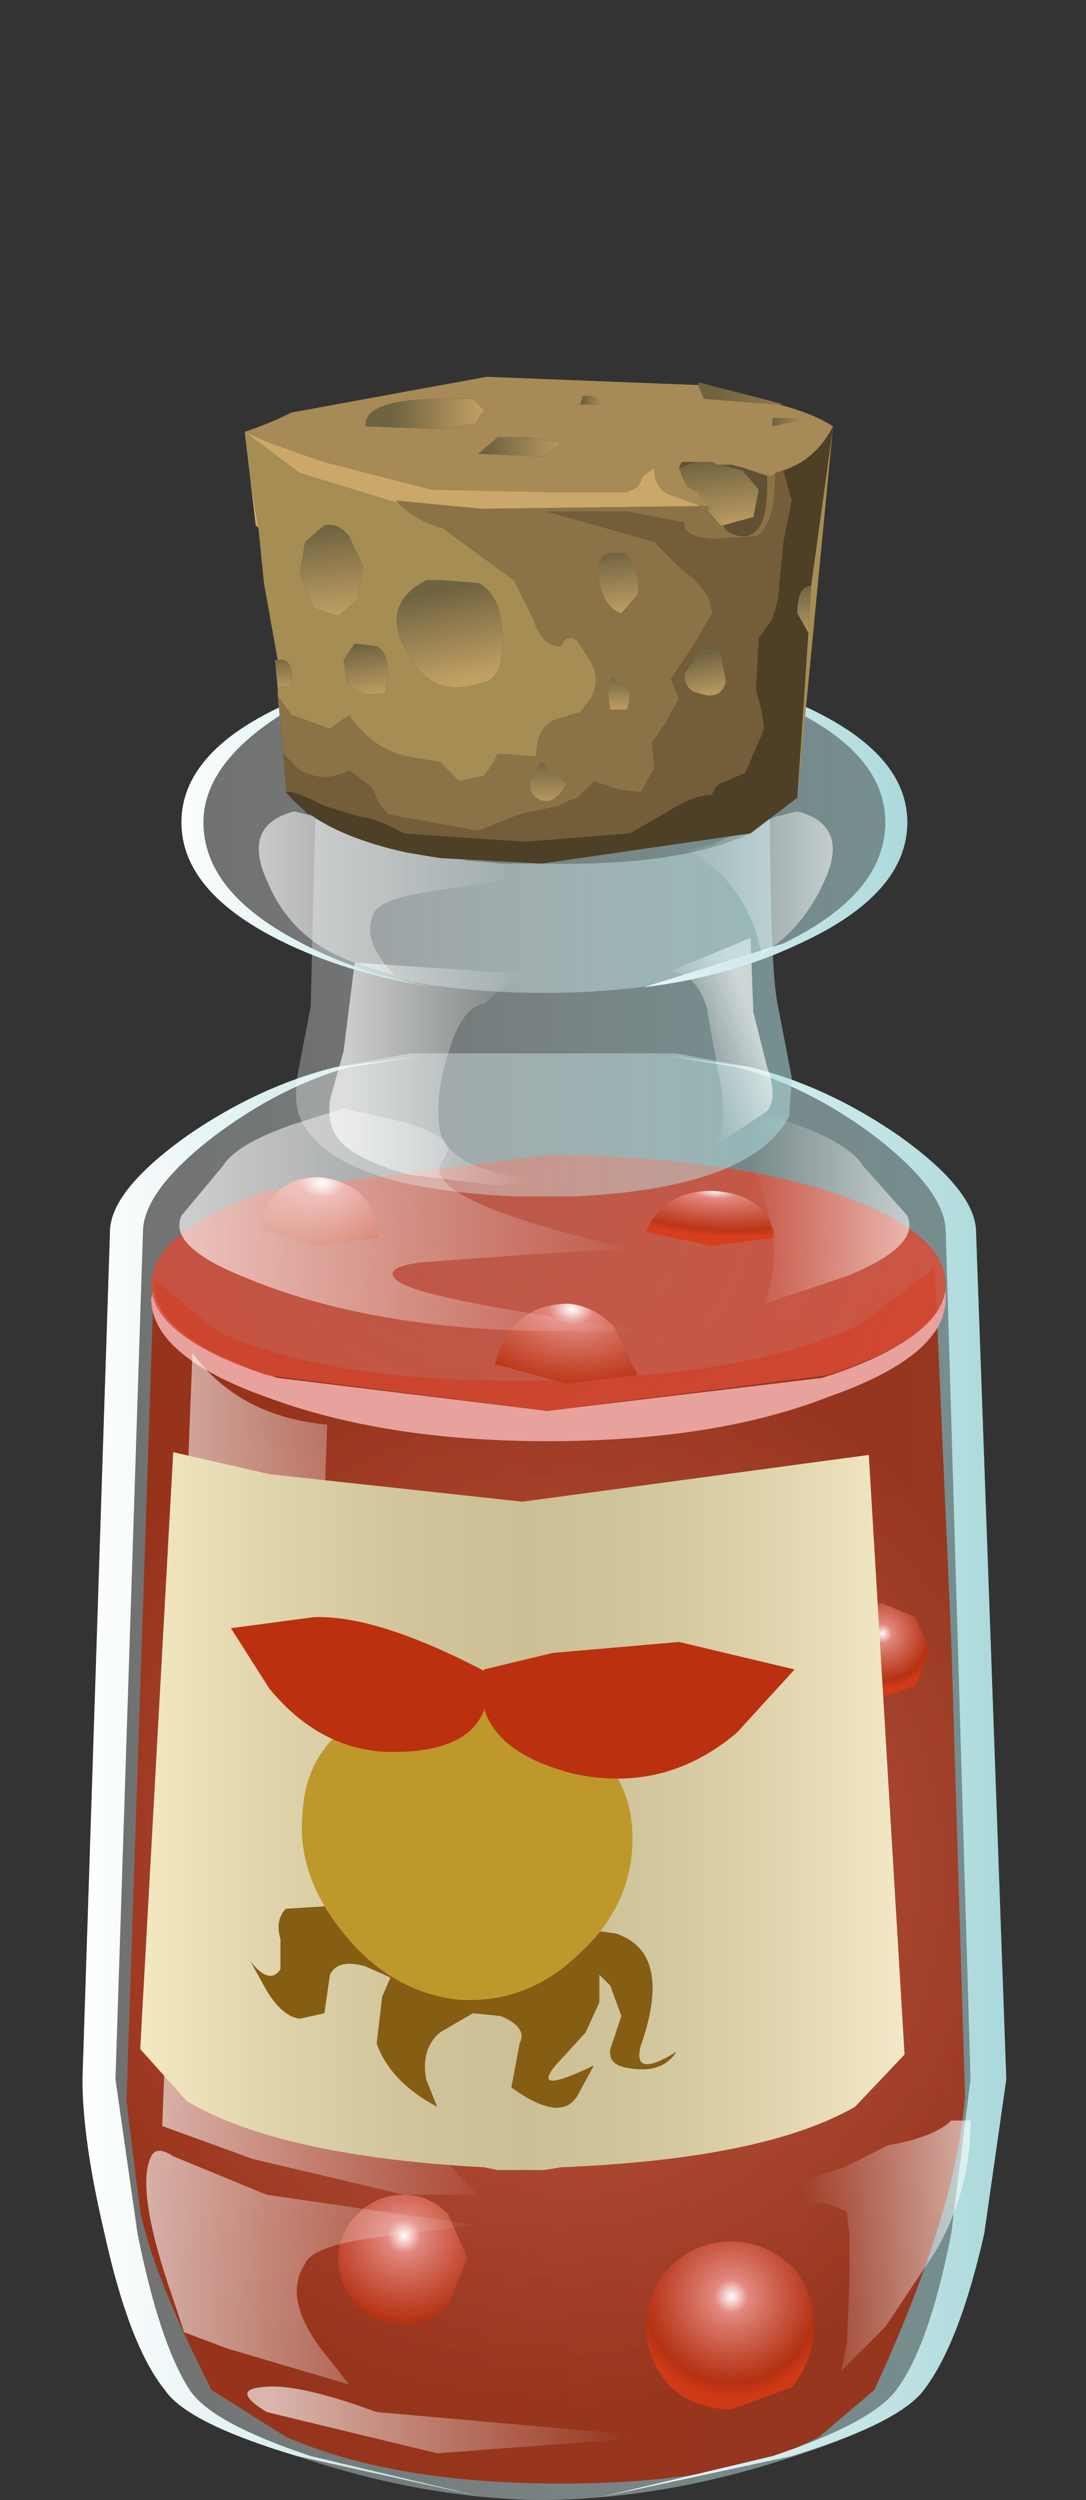 <?xml version="1.0" encoding="UTF-8" standalone="no"?>
<svg xmlns:xlink="http://www.w3.org/1999/xlink" height="45.45px" width="19.75px" xmlns="http://www.w3.org/2000/svg">
  <rect width="100%" height="100%" fill="#333333" stroke="none"/>
  <g transform="matrix(1.0, 0.0, 0.0, 1.0, 0.0, 0.0)">
    <use height="38.65" transform="matrix(1.0, 0.0, 0.0, 1.0, 1.5, 6.8)" width="16.8" xlink:href="#shape0"/>
  </g>
  <defs>
    <g id="shape0" transform="matrix(1.0, 0.0, 0.0, 1.0, -1.5, -6.8)">
      <path d="M5.4 44.65 Q3.4 44.05 3.0 43.45 2.35 42.65 1.9 40.6 1.5 38.9 1.5 37.8 L2.0 22.4 Q2.0 21.65 3.4 20.65 4.7 19.75 6.1 19.4 L7.45 19.15 12.3 19.15 13.65 19.4 Q15.05 19.75 16.35 20.65 17.75 21.65 17.75 22.4 L18.3 37.8 17.9 40.6 Q17.45 42.6 16.8 43.45 16.35 44.05 14.3 44.7 12.0 45.45 9.75 45.45 7.6 45.4 5.4 44.65" fill="url(#gradient0)" fill-rule="evenodd" stroke="none"/>
      <path d="M2.8 23.25 L3.95 24.2 Q5.9 25.1 9.35 25.1 13.4 25.1 15.6 24.1 L17.0 23.05 17.3 29.85 17.55 38.1 Q17.4 40.2 15.9 43.45 L14.9 44.3 Q13.3 45.15 10.2 45.15 7.15 45.15 5.2 44.3 L3.85 43.45 Q2.8 41.4 2.55 40.2 L2.3 38.2 2.8 23.25" fill="url(#gradient1)" fill-rule="evenodd" stroke="none"/>
      <path d="M4.85 25.4 Q2.75 24.65 2.75 23.6 L2.8 23.45 Q2.95 24.4 5.05 25.05 L9.95 25.65 14.95 25.05 Q17.0 24.4 17.2 23.45 L17.2 23.6 Q17.2 24.65 15.05 25.4 13.0 26.2 9.95 26.2 7.0 26.2 4.85 25.4" fill="#e7a29d" fill-rule="evenodd" stroke="none"/>
      <path d="M4.85 21.65 L9.95 21.0 Q12.95 21.0 15.05 21.65 17.2 22.35 17.2 23.35 17.2 24.3 15.05 25.0 L9.95 25.65 4.85 25.0 Q2.75 24.3 2.75 23.35 2.75 22.4 4.85 21.65" fill="url(#gradient2)" fill-rule="evenodd" stroke="none"/>
      <path d="M8.5 41.05 L8.15 41.9 Q7.8 42.25 7.35 42.25 6.85 42.25 6.5 41.9 6.15 41.55 6.15 41.05 6.15 40.6 6.5 40.25 6.85 39.9 7.35 39.9 7.8 39.9 8.15 40.25 L8.5 41.05" fill="url(#gradient3)" fill-rule="evenodd" stroke="none"/>
      <path d="M14.8 42.3 Q14.8 42.9 14.4 43.4 L13.3 43.8 Q12.65 43.8 12.2 43.4 11.75 42.9 11.75 42.3 11.75 41.65 12.2 41.2 12.65 40.75 13.3 40.75 13.9 40.75 14.4 41.2 14.8 41.65 14.8 42.3" fill="url(#gradient4)" fill-rule="evenodd" stroke="none"/>
      <path d="M16.9 30.0 L16.65 30.65 16.05 30.85 Q15.2 30.85 15.2 30.0 15.2 29.65 15.45 29.4 15.7 29.15 16.05 29.15 L16.65 29.4 16.9 30.0" fill="url(#gradient5)" fill-rule="evenodd" stroke="none"/>
      <path d="M5.75 22.65 L4.7 22.35 Q4.9 21.4 5.8 21.4 6.8 21.5 6.9 22.5 L5.75 22.65" fill="url(#gradient6)" fill-rule="evenodd" stroke="none"/>
      <path d="M10.3 25.15 L9.0 24.8 Q9.3 23.7 10.35 23.7 10.8 23.75 11.15 24.1 L11.6 25.0 10.3 25.15" fill="url(#gradient7)" fill-rule="evenodd" stroke="none"/>
      <path d="M12.95 22.65 L11.75 22.4 Q12.05 21.65 12.95 21.65 13.95 21.7 14.1 22.5 L12.95 22.65" fill="url(#gradient8)" fill-rule="evenodd" stroke="none"/>
      <path d="M3.5 24.6 Q4.35 25.75 5.95 25.9 L5.9 27.35 5.45 32.05 Q5.15 34.7 6.9 37.55 7.75 39.0 8.7 39.9 L7.35 39.9 4.6 39.25 2.95 38.65 3.5 24.6" fill="url(#gradient9)" fill-rule="evenodd" stroke="none"/>
      <path d="M3.9 20.65 Q2.6 21.65 2.6 22.4 L2.1 37.8 2.5 40.6 Q2.9 42.6 3.45 43.45 3.85 44.05 5.65 44.65 L8.8 45.4 5.4 44.65 Q3.4 44.05 3.0 43.45 2.35 42.65 1.9 40.6 1.5 38.9 1.5 37.8 L2.0 22.4 Q2.0 21.65 3.4 20.65 4.7 19.75 6.1 19.4 L7.65 19.2 6.35 19.4 Q5.1 19.75 3.9 20.65" fill="url(#gradient10)" fill-rule="evenodd" stroke="none"/>
      <path d="M12.2 19.2 L13.65 19.4 Q15.05 19.75 16.35 20.65 17.75 21.65 17.75 22.4 L18.3 37.8 17.9 40.6 Q17.45 42.6 16.8 43.45 16.35 44.05 14.4 44.65 L10.9 45.4 14.05 44.65 Q15.85 44.05 16.3 43.45 16.9 42.65 17.3 40.6 L17.65 37.8 17.2 22.4 Q17.2 21.65 15.9 20.65 14.7 19.75 13.4 19.4 L12.2 19.2" fill="url(#gradient11)" fill-rule="evenodd" stroke="none"/>
      <path d="M4.4 23.2 Q3.05 22.65 3.3 22.1 L4.05 21.2 Q4.3 20.8 5.3 20.45 L6.25 20.15 7.35 20.4 Q8.4 20.7 8.05 21.1 7.55 21.8 11.45 22.7 L9.7 22.8 7.65 22.95 Q6.9 23.05 7.25 23.3 7.75 23.65 11.9 24.2 L10.2 24.2 Q6.75 24.2 4.4 23.2" fill="url(#gradient12)" fill-rule="evenodd" stroke="none"/>
      <path d="M4.85 43.85 Q4.2 43.45 4.75 43.4 5.35 43.3 6.85 43.85 L11.95 44.3 7.95 44.6 4.85 43.85" fill="url(#gradient13)" fill-rule="evenodd" stroke="none"/>
      <path d="M15.7 21.2 L16.5 22.1 Q16.75 22.65 15.4 23.2 L13.9 23.7 Q14.25 22.8 13.9 21.8 13.6 20.8 12.75 20.3 L13.6 20.15 14.5 20.45 Q15.45 20.8 15.7 21.2" fill="url(#gradient14)" fill-rule="evenodd" stroke="none"/>
      <path d="M5.55 41.15 Q5.15 41.75 5.8 42.65 L6.35 43.35 4.15 42.7 3.35 42.4 3.15 41.8 Q2.45 39.8 2.75 39.2 2.85 39.0 3.15 39.2 L4.85 39.9 8.65 40.45 7.05 40.65 Q5.7 40.8 5.55 41.15" fill="url(#gradient15)" fill-rule="evenodd" stroke="none"/>
      <path d="M15.0 40.05 L13.6 40.05 Q13.9 39.85 14.45 39.7 L15.35 39.4 16.15 39.0 Q17.0 38.85 17.3 38.55 L17.65 38.55 Q17.65 39.85 17.0 40.95 L16.1 42.3 15.5 42.9 15.3 43.1 15.4 42.6 15.45 41.5 15.45 40.65 15.4 40.2 15.0 40.05" fill="url(#gradient16)" fill-rule="evenodd" stroke="none"/>
      <path d="M5.45 20.3 Q5.35 20.05 5.4 19.6 L5.65 18.3 5.75 14.3 Q5.75 13.75 6.8 13.4 L9.55 13.0 9.9 13.05 10.2 13.0 12.95 13.4 Q14.0 13.75 14.0 14.3 14.0 17.65 14.15 18.3 L14.4 19.6 14.35 20.3 Q13.65 21.6 10.45 21.75 L9.35 21.75 Q6.0 21.6 5.45 20.3" fill="url(#gradient17)" fill-rule="evenodd" stroke="none"/>
      <path d="M6.15 20.7 Q5.95 20.45 6.0 20.0 L6.25 19.1 6.45 17.5 9.45 17.7 8.8 18.25 Q8.4 18.3 8.15 19.15 7.9 19.95 8.0 20.55 8.2 21.35 10.0 21.45 L9.05 21.55 7.4 21.35 Q6.4 21.05 6.15 20.7" fill="url(#gradient18)" fill-rule="evenodd" stroke="none"/>
      <path d="M13.65 17.05 L13.7 18.4 13.95 19.4 Q14.15 19.95 13.95 20.2 L13.05 20.8 Q13.25 20.2 13.05 19.45 L12.85 18.3 Q12.65 17.7 12.2 17.65 L13.65 17.05" fill="url(#gradient19)" fill-rule="evenodd" stroke="none"/>
      <path d="M5.1 12.85 L5.1 13.15 5.1 13.2 5.15 13.7 5.2 14.3 5.2 14.35 5.25 14.45 5.6 14.8 5.65 14.8 5.75 14.85 5.8 14.9 6.3 15.15 6.55 15.25 6.65 15.25 7.05 15.4 7.35 15.4 7.8 15.55 7.95 15.55 8.35 15.6 8.5 15.65 9.15 15.7 9.9 15.7 Q12.35 15.75 13.65 15.15 L14.5 14.5 14.5 14.15 14.65 12.85 Q16.5 13.7 16.5 14.95 16.5 16.25 14.55 17.15 12.6 18.05 9.9 18.05 7.15 18.05 5.2 17.15 3.3 16.25 3.3 14.95 3.3 13.7 5.1 12.85" fill="url(#gradient20)" fill-rule="evenodd" stroke="none"/>
      <path d="M14.55 17.15 Q13.3 17.75 11.7 17.95 L14.25 17.15 Q16.1 16.25 16.1 14.95 16.1 13.8 14.6 13.0 L14.65 12.85 Q16.5 13.7 16.5 14.95 16.5 16.25 14.55 17.15" fill="url(#gradient21)" fill-rule="evenodd" stroke="none"/>
      <path d="M3.7 14.95 Q3.7 16.2 5.4 17.1 6.5 17.7 7.9 17.95 6.3 17.7 5.1 17.1 3.3 16.2 3.3 14.95 3.3 13.7 5.1 12.85 L5.1 13.0 Q3.7 13.9 3.7 14.95" fill="url(#gradient22)" fill-rule="evenodd" stroke="none"/>
      <path d="M4.85 16.0 Q4.4 15.0 5.35 14.75 L5.75 14.85 6.9 15.35 9.15 15.7 9.2 16.0 7.85 16.2 Q6.9 16.35 6.8 16.6 6.55 17.1 7.2 17.75 L6.45 17.5 Q5.3 17.1 4.85 16.0" fill="url(#gradient23)" fill-rule="evenodd" stroke="none"/>
      <path d="M14.5 14.75 Q15.45 15.0 15.0 16.0 14.6 16.9 13.85 17.35 13.6 16.05 12.5 15.45 L12.95 15.35 14.1 14.85 14.5 14.75" fill="url(#gradient24)" fill-rule="evenodd" stroke="none"/>
      <path d="M12.7 7.0 L12.7 6.95 14.25 7.35 14.15 7.35 14.1 7.35 12.8 7.25 12.7 7.0" fill="url(#gradient25)" fill-rule="evenodd" stroke="none"/>
      <path d="M12.7 7.0 L12.8 7.25 14.1 7.35 14.15 7.35 Q14.75 7.5 15.15 7.75 14.85 8.35 14.25 8.55 L14.1 8.6 14.05 8.65 13.5 8.5 13.3 8.45 13.05 8.45 12.95 8.4 12.9 8.4 12.4 8.4 12.35 8.5 12.4 8.65 12.5 8.85 12.7 8.95 12.75 9.05 12.85 9.15 12.95 9.2 12.9 9.2 12.85 9.2 12.75 9.2 12.2 9.0 Q11.9 8.9 11.9 8.5 L11.7 8.65 11.6 8.85 11.4 8.95 10.15 8.95 7.85 8.9 5.9 8.4 4.9 8.05 4.45 7.85 Q4.9 7.7 5.3 7.5 L8.85 6.85 12.7 7.0 M14.05 7.6 L14.05 7.75 14.7 7.6 14.05 7.6 M10.6 7.2 L10.55 7.35 11.05 7.35 10.75 7.2 10.6 7.2 M8.1 7.25 Q6.6 7.25 6.65 7.75 L8.05 7.8 8.65 7.7 8.8 7.45 8.6 7.25 8.1 7.25 M9.9 8.3 L10.2 8.05 9.65 7.95 9.05 7.95 8.7 8.25 9.9 8.3" fill="#a78a56" fill-rule="evenodd" stroke="none"/>
      <path d="M14.05 7.6 L14.7 7.6 14.05 7.75 14.05 7.6" fill="url(#gradient26)" fill-rule="evenodd" stroke="none"/>
      <path d="M13.05 8.45 L13.3 8.45 13.5 8.5 13.95 8.65 13.95 8.85 Q13.95 9.7 13.55 9.75 13.25 9.75 13.15 9.55 L13.7 9.4 13.8 8.9 13.5 8.55 13.1 8.45 13.05 8.45 M12.9 8.4 L12.65 8.4 12.35 8.5 12.4 8.4 12.9 8.4" fill="#615031" fill-rule="evenodd" stroke="none"/>
      <path d="M12.9 8.4 L12.95 8.4 13.05 8.45 13.1 8.45 13.5 8.55 13.8 8.9 13.7 9.4 13.15 9.55 12.9 9.2 12.95 9.2 12.85 9.15 12.75 9.05 12.7 8.95 12.5 8.85 12.4 8.65 12.35 8.5 12.65 8.4 12.9 8.4" fill="url(#gradient27)" fill-rule="evenodd" stroke="none"/>
      <path d="M12.9 9.2 L13.15 9.55 13.1 9.55 12.85 9.25 12.9 9.25 12.9 9.2" fill="url(#gradient28)" fill-rule="evenodd" stroke="none"/>
      <path d="M15.15 7.75 L14.5 14.5 14.7 11.5 14.75 10.65 15.15 7.75 M5.05 12.65 L5.05 12.5 5.3 12.45 Q5.35 11.95 5.05 12.0 L4.8 10.6 4.7 9.6 4.55 8.7 4.45 7.85 5.45 8.6 7.25 9.15 7.3 9.2 Q7.65 9.5 8.05 9.6 L9.35 10.55 9.7 11.25 Q9.85 11.75 10.2 11.75 10.3 11.5 10.5 11.65 L10.7 11.95 Q10.95 12.3 10.75 12.7 L10.55 12.95 10.2 13.05 Q9.75 13.15 9.75 13.75 L9.05 13.7 8.95 13.9 8.8 14.1 8.35 14.2 8.0 13.85 7.4 13.75 Q6.75 13.6 6.35 13.0 L6.0 13.25 5.3 13.0 5.05 12.65 M13.5 8.5 L14.05 8.65 13.95 8.65 13.5 8.5 M12.85 9.2 L12.9 9.2 12.9 9.25 12.85 9.2 M6.35 9.75 Q6.15 9.5 5.9 9.55 L5.55 9.85 5.45 10.45 5.7 11.05 6.15 11.2 6.5 10.9 6.6 10.3 6.35 9.75 M6.3 12.35 Q6.45 12.7 7.0 12.6 7.15 11.9 6.85 11.75 L6.45 11.7 6.25 12.0 6.3 12.35 M7.75 10.55 Q6.9 11.0 7.4 11.85 7.85 12.75 8.8 12.4 9.25 12.3 9.1 11.2 9.0 10.75 8.7 10.6 L8.05 10.55 7.75 10.55" fill="#a58d54" fill-rule="evenodd" stroke="none"/>
      <path d="M5.15 13.7 L5.05 12.65 5.3 13.0 6.0 13.25 6.35 13.0 Q6.75 13.6 7.4 13.75 L8.0 13.85 8.35 14.2 8.8 14.1 8.95 13.9 9.05 13.7 9.75 13.75 Q9.75 13.15 10.2 13.05 L10.55 12.95 10.75 12.7 Q10.95 12.3 10.7 11.95 L10.5 11.65 Q10.3 11.5 10.2 11.75 9.85 11.75 9.7 11.25 L9.35 10.55 8.05 9.6 Q7.65 9.5 7.3 9.2 L7.25 9.15 7.2 9.1 8.75 9.25 12.75 9.2 12.85 9.2 12.9 9.25 12.85 9.25 13.1 9.55 13.15 9.55 Q13.25 9.75 13.55 9.75 13.95 9.7 13.95 8.85 L13.95 8.65 14.05 8.65 14.1 8.6 14.1 8.65 Q14.1 9.55 13.75 9.75 L12.95 9.8 Q12.4 9.75 12.45 9.5 L11.4 9.3 9.95 9.3 11.9 9.85 12.4 10.35 Q12.95 10.75 12.95 11.15 L12.6 11.75 12.2 12.35 12.35 12.7 12.1 13.15 11.85 13.5 11.9 13.95 11.65 14.4 11.25 14.35 10.8 14.2 10.5 14.5 10.35 14.55 10.15 14.65 9.45 14.8 8.7 15.1 7.3 14.85 7.05 14.8 6.9 14.6 6.75 14.3 6.35 14.0 Q5.9 14.25 5.45 14.0 L5.15 13.7 M11.35 10.05 L11.15 10.05 Q10.8 10.05 10.9 10.6 11.0 11.05 11.3 11.15 L11.6 10.8 Q11.65 10.3 11.35 10.05 M9.85 13.85 Q9.5 14.3 9.75 14.5 10.05 14.7 10.3 14.25 L10.05 14.05 9.85 13.85 M11.1 12.9 L11.4 12.9 Q11.55 12.5 11.25 12.45 L11.15 12.3 Q11.0 12.45 11.1 12.9" fill="#8b7347" fill-rule="evenodd" stroke="none"/>
      <path d="M5.2 14.4 L5.15 13.7 5.45 14.0 Q5.9 14.25 6.35 14.0 L6.75 14.3 6.9 14.6 7.05 14.8 7.3 14.85 8.7 15.1 9.45 14.8 10.15 14.65 10.35 14.55 10.5 14.5 10.8 14.2 11.25 14.35 11.65 14.4 11.9 13.95 11.85 13.5 12.1 13.15 12.35 12.7 12.2 12.35 12.6 11.75 12.95 11.15 Q12.95 10.75 12.4 10.35 L11.9 9.85 9.95 9.3 11.4 9.3 12.45 9.5 Q12.4 9.75 12.95 9.8 L13.75 9.75 Q14.1 9.55 14.1 8.65 L14.1 8.6 14.25 8.55 14.4 9.1 14.25 9.85 14.15 10.9 14.05 11.25 13.8 11.6 13.75 12.55 13.85 12.9 13.9 13.25 13.55 14.05 13.2 14.2 Q13.0 14.25 12.95 14.45 12.6 14.45 12.15 14.75 L11.45 15.15 9.55 15.3 8.05 15.2 7.35 15.15 Q6.8 14.85 6.55 14.85 L5.9 14.65 Q5.5 14.45 5.3 14.4 L5.2 14.4 M13.1 11.8 L12.75 11.8 12.45 12.25 Q12.45 12.55 12.7 12.6 13.1 12.75 13.2 12.4 L13.1 11.8" fill="#735e39" fill-rule="evenodd" stroke="none"/>
      <path d="M14.5 14.5 L13.65 15.15 9.85 15.7 8.0 15.6 7.4 15.5 Q5.8 15.15 5.2 14.4 L5.3 14.4 Q5.5 14.45 5.9 14.65 L6.55 14.85 Q6.8 14.85 7.35 15.15 L8.05 15.2 9.55 15.3 11.45 15.15 12.15 14.75 Q12.6 14.45 12.95 14.45 13.0 14.25 13.2 14.2 L13.55 14.05 13.9 13.25 13.85 12.9 13.75 12.55 13.8 11.6 14.05 11.25 14.15 10.9 14.25 9.85 14.4 9.1 14.25 8.55 Q14.85 8.35 15.15 7.75 L14.75 10.65 Q14.5 10.65 14.5 11.15 L14.7 11.5 14.5 14.5" fill="#4d4027" fill-rule="evenodd" stroke="none"/>
      <path d="M10.6 7.2 L10.75 7.2 11.05 7.35 10.55 7.35 10.6 7.2" fill="url(#gradient29)" fill-rule="evenodd" stroke="none"/>
      <path d="M4.7 9.6 L4.65 9.55 4.55 8.7 4.7 9.6 M12.75 9.2 L8.75 9.25 7.2 9.1 7.25 9.15 5.45 8.6 4.45 7.85 4.9 8.05 5.9 8.4 7.85 8.9 10.15 8.95 11.4 8.95 11.6 8.85 11.7 8.65 11.9 8.5 Q11.9 8.9 12.2 9.0 L12.75 9.2" fill="#cba769" fill-rule="evenodd" stroke="none"/>
      <path d="M11.35 10.05 Q11.65 10.3 11.6 10.8 L11.3 11.15 Q11.0 11.05 10.9 10.6 10.8 10.05 11.15 10.05 L11.35 10.05" fill="url(#gradient30)" fill-rule="evenodd" stroke="none"/>
      <path d="M13.1 11.8 L13.2 12.4 Q13.1 12.75 12.7 12.6 12.45 12.55 12.45 12.25 L12.75 11.8 13.1 11.8" fill="url(#gradient31)" fill-rule="evenodd" stroke="none"/>
      <path d="M14.75 10.65 L14.7 11.5 14.5 11.15 Q14.5 10.65 14.75 10.65" fill="url(#gradient32)" fill-rule="evenodd" stroke="none"/>
      <path d="M5.05 12.5 L5.0 12.0 5.05 12.0 Q5.35 11.95 5.3 12.45 L5.05 12.5" fill="url(#gradient33)" fill-rule="evenodd" stroke="none"/>
      <path d="M8.1 7.25 L8.6 7.25 8.8 7.45 8.65 7.7 8.05 7.8 6.65 7.75 Q6.6 7.25 8.1 7.25" fill="url(#gradient34)" fill-rule="evenodd" stroke="none"/>
      <path d="M9.9 8.3 L8.7 8.25 9.05 7.95 9.65 7.95 10.2 8.05 9.9 8.3" fill="url(#gradient35)" fill-rule="evenodd" stroke="none"/>
      <path d="M6.35 9.75 L6.6 10.3 6.5 10.9 6.15 11.2 5.7 11.05 5.45 10.45 5.55 9.85 5.9 9.55 Q6.15 9.5 6.35 9.75" fill="url(#gradient36)" fill-rule="evenodd" stroke="none"/>
      <path d="M6.3 12.35 L6.25 12.0 6.45 11.7 6.85 11.75 Q7.15 11.9 7.0 12.6 6.45 12.7 6.3 12.35" fill="url(#gradient37)" fill-rule="evenodd" stroke="none"/>
      <path d="M7.75 10.55 L8.05 10.55 8.7 10.6 Q9.0 10.75 9.1 11.2 9.25 12.3 8.8 12.4 7.85 12.75 7.4 11.85 6.9 11.0 7.75 10.55" fill="url(#gradient38)" fill-rule="evenodd" stroke="none"/>
      <path d="M9.85 13.85 L10.05 14.05 10.3 14.25 Q10.05 14.7 9.75 14.5 9.5 14.3 9.85 13.85" fill="url(#gradient39)" fill-rule="evenodd" stroke="none"/>
      <path d="M11.1 12.9 Q11.0 12.45 11.15 12.3 L11.25 12.45 Q11.55 12.5 11.4 12.9 L11.1 12.9" fill="url(#gradient40)" fill-rule="evenodd" stroke="none"/>
      <path d="M3.4 38.2 L2.55 37.25 3.15 26.4 4.9 26.8 9.5 27.3 15.8 26.45 16.45 37.35 15.55 38.3 Q13.9 39.25 10.2 39.4 L9.9 39.45 9.05 39.45 8.8 39.4 Q5.1 39.2 3.4 38.2" fill="url(#gradient41)" fill-rule="evenodd" stroke="none"/>
      <path d="M6.0 35.9 L5.9 36.6 5.45 36.7 Q5.1 36.65 4.8 36.1 L4.55 35.65 Q4.9 36.1 5.1 35.8 L5.1 35.25 Q5.0 34.9 5.2 34.7 L6.0 34.65 6.5 34.8 8.2 34.8 9.35 34.9 11.2 35.15 Q12.25 35.5 11.65 37.2 11.5 37.8 12.3 37.3 12.05 37.7 11.45 37.6 11.05 37.55 11.1 37.25 L11.3 36.65 11.1 36.1 10.9 35.9 10.9 36.4 10.65 36.95 10.1 37.55 Q9.65 38.1 10.8 37.55 L10.5 38.1 Q10.2 38.6 9.3 37.95 L9.45 37.15 Q9.6 36.85 9.1 36.65 L8.6 36.6 8.0 36.95 Q7.65 37.25 7.75 37.8 L7.95 38.3 Q7.1 37.85 6.85 37.15 L6.95 36.3 7.1 35.95 6.65 35.75 Q6.15 35.6 6.0 35.9" fill="#855d13" fill-rule="evenodd" stroke="none"/>
      <path d="M5.5 33.0 Q5.55 31.85 6.45 31.3 7.3 30.75 8.55 30.85 9.9 31.0 10.7 31.7 11.55 32.4 11.5 33.55 11.45 34.7 10.5 35.55 9.55 36.45 8.3 36.35 7.1 36.2 6.25 35.15 5.4 34.1 5.5 33.0" fill="#bf982b" fill-rule="evenodd" stroke="none"/>
      <path d="M4.9 30.7 L4.2 29.6 5.7 29.4 Q6.85 29.35 8.85 30.4 L8.8 31.1 Q8.5 31.85 7.15 31.85 5.85 31.85 4.9 30.7" fill="#bb300f" fill-rule="evenodd" stroke="none"/>
      <path d="M8.8 30.35 L10.05 30.05 12.35 29.85 14.45 30.35 13.4 31.5 Q12.1 32.6 10.45 32.25 9.05 31.9 8.8 31.05 L8.8 30.35" fill="#bb300f" fill-rule="evenodd" stroke="none"/>
    </g>
    <linearGradient gradientTransform="matrix(0.01, 0.0, 0.0, -0.01, 9.75, 32.3)" gradientUnits="userSpaceOnUse" id="gradient0" spreadMethod="pad" x1="-819.2" x2="819.2">
      <stop offset="0.0" stop-color="#ffffff" stop-opacity="0.298"/>
      <stop offset="1.0" stop-color="#abd9db" stop-opacity="0.549"/>
    </linearGradient>
    <radialGradient cx="0" cy="0" gradientTransform="matrix(0.012, 0.0, 0.0, -0.012, 9.9, 34.1)" gradientUnits="userSpaceOnUse" id="gradient1" r="819.2" spreadMethod="pad">
      <stop offset="0.0" stop-color="#db4125" stop-opacity="0.667"/>
      <stop offset="0.988" stop-color="#9d270b" stop-opacity="0.847"/>
    </radialGradient>
    <radialGradient cx="0" cy="0" gradientTransform="matrix(0.009, 0.005, 0.005, -0.009, 8.6, 21.0)" gradientUnits="userSpaceOnUse" id="gradient2" r="819.2" spreadMethod="pad">
      <stop offset="0.0" stop-color="#db4831" stop-opacity="0.667"/>
      <stop offset="0.988" stop-color="#db4b35" stop-opacity="0.847"/>
    </radialGradient>
    <radialGradient cx="0" cy="0" gradientTransform="matrix(0.001, 0.002, 0.002, -0.001, 7.35, 40.65)" gradientUnits="userSpaceOnUse" id="gradient3" r="819.2" spreadMethod="pad">
      <stop offset="0.0" stop-color="#ffffff"/>
      <stop offset="0.165" stop-color="#e38981"/>
      <stop offset="0.859" stop-color="#b9300f" stop-opacity="0.847"/>
      <stop offset="1.0" stop-color="#da3a14" stop-opacity="0.847"/>
    </radialGradient>
    <radialGradient cx="0" cy="0" gradientTransform="matrix(0.001, 0.002, 0.002, -0.001, 13.3, 41.75)" gradientUnits="userSpaceOnUse" id="gradient4" r="819.2" spreadMethod="pad">
      <stop offset="0.0" stop-color="#ffffff"/>
      <stop offset="0.165" stop-color="#e38981"/>
      <stop offset="0.859" stop-color="#b9300f" stop-opacity="0.847"/>
      <stop offset="1.0" stop-color="#da3a14" stop-opacity="0.847"/>
    </radialGradient>
    <radialGradient cx="0" cy="0" gradientTransform="matrix(7.0E-4, 0.001, 0.001, -7.0E-4, 16.05, 29.7)" gradientUnits="userSpaceOnUse" id="gradient5" r="819.2" spreadMethod="pad">
      <stop offset="0.0" stop-color="#ffffff"/>
      <stop offset="0.165" stop-color="#e38981"/>
      <stop offset="0.859" stop-color="#b9300f" stop-opacity="0.847"/>
      <stop offset="1.0" stop-color="#da3a14" stop-opacity="0.847"/>
    </radialGradient>
    <radialGradient cx="0" cy="0" gradientTransform="matrix(-1.0E-4, 0.002, 0.003, 2.0E-4, 5.85, 21.5)" gradientUnits="userSpaceOnUse" id="gradient6" r="819.2" spreadMethod="pad">
      <stop offset="0.0" stop-color="#ffffff"/>
      <stop offset="0.165" stop-color="#e38981"/>
      <stop offset="0.859" stop-color="#b9300f" stop-opacity="0.847"/>
      <stop offset="1.0" stop-color="#da3a14" stop-opacity="0.847"/>
    </radialGradient>
    <radialGradient cx="0" cy="0" gradientTransform="matrix(-1.0E-4, 0.002, 0.003, 2.0E-4, 10.4, 23.8)" gradientUnits="userSpaceOnUse" id="gradient7" r="819.2" spreadMethod="pad">
      <stop offset="0.0" stop-color="#ffffff"/>
      <stop offset="0.165" stop-color="#e38981"/>
      <stop offset="0.859" stop-color="#b9300f" stop-opacity="0.847"/>
      <stop offset="1.0" stop-color="#da3a14" stop-opacity="0.847"/>
    </radialGradient>
    <radialGradient cx="0" cy="0" gradientTransform="matrix(-1.0E-4, 0.001, 0.003, 2.0E-4, 13.0, 21.65)" gradientUnits="userSpaceOnUse" id="gradient8" r="819.2" spreadMethod="pad">
      <stop offset="0.0" stop-color="#ffffff"/>
      <stop offset="0.165" stop-color="#e38981"/>
      <stop offset="0.859" stop-color="#b9300f" stop-opacity="0.847"/>
      <stop offset="1.0" stop-color="#da3a14" stop-opacity="0.847"/>
    </radialGradient>
    <linearGradient gradientTransform="matrix(0.004, 0.0, 0.0, -0.004, 5.85, 32.25)" gradientUnits="userSpaceOnUse" id="gradient9" spreadMethod="pad" x1="-819.2" x2="819.2">
      <stop offset="0.0" stop-color="#ffffff" stop-opacity="0.639"/>
      <stop offset="1.0" stop-color="#ffffff" stop-opacity="0.0"/>
    </linearGradient>
    <linearGradient gradientTransform="matrix(0.005, 0.0, 0.0, -0.005, 5.65, 32.3)" gradientUnits="userSpaceOnUse" id="gradient10" spreadMethod="pad" x1="-819.2" x2="819.2">
      <stop offset="0.0" stop-color="#ffffff"/>
      <stop offset="1.0" stop-color="#abd9db"/>
    </linearGradient>
    <linearGradient gradientTransform="matrix(0.005, 0.0, 0.0, -0.005, 14.1, 32.3)" gradientUnits="userSpaceOnUse" id="gradient11" spreadMethod="pad" x1="-819.2" x2="819.2">
      <stop offset="0.0" stop-color="#ffffff"/>
      <stop offset="1.0" stop-color="#abd9db"/>
    </linearGradient>
    <linearGradient gradientTransform="matrix(0.005, 0.0, 0.0, -0.005, 7.55, 22.15)" gradientUnits="userSpaceOnUse" id="gradient12" spreadMethod="pad" x1="-819.2" x2="819.2">
      <stop offset="0.0" stop-color="#ffffff" stop-opacity="0.639"/>
      <stop offset="1.0" stop-color="#ffffff" stop-opacity="0.0"/>
    </linearGradient>
    <linearGradient gradientTransform="matrix(0.004, 0.0, 0.0, -0.004, 8.2, 44.05)" gradientUnits="userSpaceOnUse" id="gradient13" spreadMethod="pad" x1="-819.2" x2="819.2">
      <stop offset="0.0" stop-color="#ffffff" stop-opacity="0.639"/>
      <stop offset="1.0" stop-color="#ffffff" stop-opacity="0.0"/>
    </linearGradient>
    <linearGradient gradientTransform="matrix(-0.002, 0.0, 0.0, 0.002, 15.25, 21.95)" gradientUnits="userSpaceOnUse" id="gradient14" spreadMethod="pad" x1="-819.2" x2="819.2">
      <stop offset="0.0" stop-color="#ffffff" stop-opacity="0.639"/>
      <stop offset="1.0" stop-color="#ffffff" stop-opacity="0.0"/>
    </linearGradient>
    <linearGradient gradientTransform="matrix(0.004, 0.0, 0.0, -0.004, 5.65, 41.2)" gradientUnits="userSpaceOnUse" id="gradient15" spreadMethod="pad" x1="-819.2" x2="819.2">
      <stop offset="0.0" stop-color="#ffffff" stop-opacity="0.639"/>
      <stop offset="1.0" stop-color="#ffffff" stop-opacity="0.0"/>
    </linearGradient>
    <linearGradient gradientTransform="matrix(-0.002, 0.0, 0.0, 0.002, 16.25, 41.05)" gradientUnits="userSpaceOnUse" id="gradient16" spreadMethod="pad" x1="-819.2" x2="819.2">
      <stop offset="0.0" stop-color="#ffffff" stop-opacity="0.639"/>
      <stop offset="1.0" stop-color="#ffffff" stop-opacity="0.0"/>
    </linearGradient>
    <linearGradient gradientTransform="matrix(0.005, 0.0, 0.0, -0.005, 9.8, 17.4)" gradientUnits="userSpaceOnUse" id="gradient17" spreadMethod="pad" x1="-819.2" x2="819.2">
      <stop offset="0.0" stop-color="#ffffff" stop-opacity="0.298"/>
      <stop offset="1.0" stop-color="#abd9db" stop-opacity="0.549"/>
    </linearGradient>
    <linearGradient gradientTransform="matrix(0.002, 0.0, 0.0, -0.002, 7.95, 19.55)" gradientUnits="userSpaceOnUse" id="gradient18" spreadMethod="pad" x1="-819.2" x2="819.2">
      <stop offset="0.0" stop-color="#ffffff" stop-opacity="0.639"/>
      <stop offset="1.0" stop-color="#ffffff" stop-opacity="0.0"/>
    </linearGradient>
    <linearGradient gradientTransform="matrix(-8.0E-4, 3.0E-4, 3.0E-4, 8.0E-4, 13.1, 19.0)" gradientUnits="userSpaceOnUse" id="gradient19" spreadMethod="pad" x1="-819.2" x2="819.2">
      <stop offset="0.0" stop-color="#ffffff" stop-opacity="0.639"/>
      <stop offset="1.0" stop-color="#ffffff" stop-opacity="0.0"/>
    </linearGradient>
    <linearGradient gradientTransform="matrix(0.008, 0.0, 0.0, -0.008, 9.9, 15.4)" gradientUnits="userSpaceOnUse" id="gradient20" spreadMethod="pad" x1="-819.2" x2="819.2">
      <stop offset="0.0" stop-color="#ffffff" stop-opacity="0.298"/>
      <stop offset="1.0" stop-color="#abd9db" stop-opacity="0.549"/>
    </linearGradient>
    <linearGradient gradientTransform="matrix(0.004, 0.0, 0.0, -0.004, 13.2, 15.4)" gradientUnits="userSpaceOnUse" id="gradient21" spreadMethod="pad" x1="-819.2" x2="819.2">
      <stop offset="0.0" stop-color="#ffffff"/>
      <stop offset="1.0" stop-color="#abd9db"/>
    </linearGradient>
    <linearGradient gradientTransform="matrix(0.004, 0.0, 0.0, -0.004, 6.45, 15.45)" gradientUnits="userSpaceOnUse" id="gradient22" spreadMethod="pad" x1="-819.2" x2="819.2">
      <stop offset="0.0" stop-color="#ffffff"/>
      <stop offset="1.0" stop-color="#abd9db"/>
    </linearGradient>
    <linearGradient gradientTransform="matrix(0.003, 0.0, 0.0, -0.003, 6.95, 16.25)" gradientUnits="userSpaceOnUse" id="gradient23" spreadMethod="pad" x1="-819.2" x2="819.2">
      <stop offset="0.0" stop-color="#ffffff" stop-opacity="0.639"/>
      <stop offset="1.0" stop-color="#ffffff" stop-opacity="0.0"/>
    </linearGradient>
    <linearGradient gradientTransform="matrix(-0.002, 0.0, 0.0, -0.002, 13.9, 16.0)" gradientUnits="userSpaceOnUse" id="gradient24" spreadMethod="pad" x1="-819.2" x2="819.2">
      <stop offset="0.0" stop-color="#ffffff" stop-opacity="0.639"/>
      <stop offset="1.0" stop-color="#ffffff" stop-opacity="0.0"/>
    </linearGradient>
    <linearGradient gradientTransform="matrix(-0.002, 0.0, 0.0, 0.002, 14.65, 7.2)" gradientUnits="userSpaceOnUse" id="gradient25" spreadMethod="pad" x1="-819.2" x2="819.2">
      <stop offset="0.0" stop-color="#c1a064"/>
      <stop offset="1.0" stop-color="#706341"/>
    </linearGradient>
    <linearGradient gradientTransform="matrix(-5.0E-4, 0.0, 0.0, 5.0E-4, 14.45, 7.7)" gradientUnits="userSpaceOnUse" id="gradient26" spreadMethod="pad" x1="-819.2" x2="819.2">
      <stop offset="0.0" stop-color="#c1a064"/>
      <stop offset="1.0" stop-color="#706341"/>
    </linearGradient>
    <linearGradient gradientTransform="matrix(-1.0E-4, -8.0E-4, -8.0E-4, 1.0E-4, 13.1, 9.0)" gradientUnits="userSpaceOnUse" id="gradient27" spreadMethod="pad" x1="-819.2" x2="819.2">
      <stop offset="0.0" stop-color="#c1a064"/>
      <stop offset="1.0" stop-color="#706341"/>
    </linearGradient>
    <linearGradient gradientTransform="matrix(-1.0E-4, -8.0E-4, -8.0E-4, 1.0E-4, 12.95, 9.05)" gradientUnits="userSpaceOnUse" id="gradient28" spreadMethod="pad" x1="-819.2" x2="819.2">
      <stop offset="0.0" stop-color="#c1a064"/>
      <stop offset="1.0" stop-color="#706341"/>
    </linearGradient>
    <linearGradient gradientTransform="matrix(-3.0E-4, 0.0, 0.0, 3.0E-4, 10.85, 7.25)" gradientUnits="userSpaceOnUse" id="gradient29" spreadMethod="pad" x1="-819.2" x2="819.2">
      <stop offset="0.0" stop-color="#c1a064"/>
      <stop offset="1.0" stop-color="#706341"/>
    </linearGradient>
    <linearGradient gradientTransform="matrix(-1.0E-4, -7.0E-4, -7.0E-4, 1.0E-4, 11.25, 10.6)" gradientUnits="userSpaceOnUse" id="gradient30" spreadMethod="pad" x1="-819.2" x2="819.2">
      <stop offset="0.0" stop-color="#c1a064"/>
      <stop offset="1.0" stop-color="#706341"/>
    </linearGradient>
    <linearGradient gradientTransform="matrix(-1.0E-4, -5.0E-4, -5.0E-4, 1.0E-4, 12.85, 12.3)" gradientUnits="userSpaceOnUse" id="gradient31" spreadMethod="pad" x1="-819.2" x2="819.2">
      <stop offset="0.0" stop-color="#c1a064"/>
      <stop offset="1.0" stop-color="#706341"/>
    </linearGradient>
    <linearGradient gradientTransform="matrix(-1.0E-4, -6.0E-4, -6.0E-4, 1.0E-4, 14.65, 11.15)" gradientUnits="userSpaceOnUse" id="gradient32" spreadMethod="pad" x1="-819.2" x2="819.2">
      <stop offset="0.0" stop-color="#c1a064"/>
      <stop offset="1.0" stop-color="#706341"/>
    </linearGradient>
    <linearGradient gradientTransform="matrix(0.0, -4.0E-4, -4.0E-4, 0.0, 5.15, 12.25)" gradientUnits="userSpaceOnUse" id="gradient33" spreadMethod="pad" x1="-819.2" x2="819.2">
      <stop offset="0.0" stop-color="#c1a064"/>
      <stop offset="1.0" stop-color="#706341"/>
    </linearGradient>
    <linearGradient gradientTransform="matrix(-0.001, 0.0, 0.0, 0.001, 7.95, 7.5)" gradientUnits="userSpaceOnUse" id="gradient34" spreadMethod="pad" x1="-819.2" x2="819.2">
      <stop offset="0.0" stop-color="#c1a064"/>
      <stop offset="1.0" stop-color="#706341"/>
    </linearGradient>
    <linearGradient gradientTransform="matrix(-9.0E-4, 0.0, 0.0, 9.0E-4, 9.6, 8.1)" gradientUnits="userSpaceOnUse" id="gradient35" spreadMethod="pad" x1="-819.2" x2="819.2">
      <stop offset="0.0" stop-color="#c1a064"/>
      <stop offset="1.0" stop-color="#706341"/>
    </linearGradient>
    <linearGradient gradientTransform="matrix(-1.0E-4, -0.001, -0.001, 1.0E-4, 6.05, 10.4)" gradientUnits="userSpaceOnUse" id="gradient36" spreadMethod="pad" x1="-819.2" x2="819.2">
      <stop offset="0.0" stop-color="#c1a064"/>
      <stop offset="1.0" stop-color="#706341"/>
    </linearGradient>
    <linearGradient gradientTransform="matrix(-1.0E-4, -6.0E-4, -6.0E-4, 1.0E-4, 6.7, 12.2)" gradientUnits="userSpaceOnUse" id="gradient37" spreadMethod="pad" x1="-819.2" x2="819.2">
      <stop offset="0.0" stop-color="#c1a064"/>
      <stop offset="1.0" stop-color="#706341"/>
    </linearGradient>
    <linearGradient gradientTransform="matrix(-2.0E-4, -0.001, -0.001, 2.0E-4, 8.2, 11.55)" gradientUnits="userSpaceOnUse" id="gradient38" spreadMethod="pad" x1="-819.2" x2="819.2">
      <stop offset="0.0" stop-color="#c1a064"/>
      <stop offset="1.0" stop-color="#706341"/>
    </linearGradient>
    <linearGradient gradientTransform="matrix(0.0, -5.0E-4, -5.0E-4, 0.0, 9.95, 14.25)" gradientUnits="userSpaceOnUse" id="gradient39" spreadMethod="pad" x1="-819.2" x2="819.2">
      <stop offset="0.0" stop-color="#c1a064"/>
      <stop offset="1.0" stop-color="#706341"/>
    </linearGradient>
    <linearGradient gradientTransform="matrix(0.0, -4.0E-4, -4.0E-4, 0.0, 11.25, 12.6)" gradientUnits="userSpaceOnUse" id="gradient40" spreadMethod="pad" x1="-819.2" x2="819.2">
      <stop offset="0.0" stop-color="#c1a064"/>
      <stop offset="1.0" stop-color="#706341"/>
    </linearGradient>
    <linearGradient gradientTransform="matrix(0.009, 0.0, 0.0, -0.008, 9.5, 32.95)" gradientUnits="userSpaceOnUse" id="gradient41" spreadMethod="pad" x1="-819.2" x2="819.2">
      <stop offset="0.0" stop-color="#f8ecc6"/>
      <stop offset="0.008" stop-color="#f7ebc5"/>
      <stop offset="0.196" stop-color="#dfd3ab"/>
      <stop offset="0.365" stop-color="#d1c49b"/>
      <stop offset="0.498" stop-color="#ccbf95"/>
      <stop offset="0.624" stop-color="#d0c49b"/>
      <stop offset="0.78" stop-color="#ddd1aa"/>
      <stop offset="0.957" stop-color="#f2e7c4"/>
      <stop offset="1.0" stop-color="#f8edcb"/>
    </linearGradient>
  </defs>
</svg>
